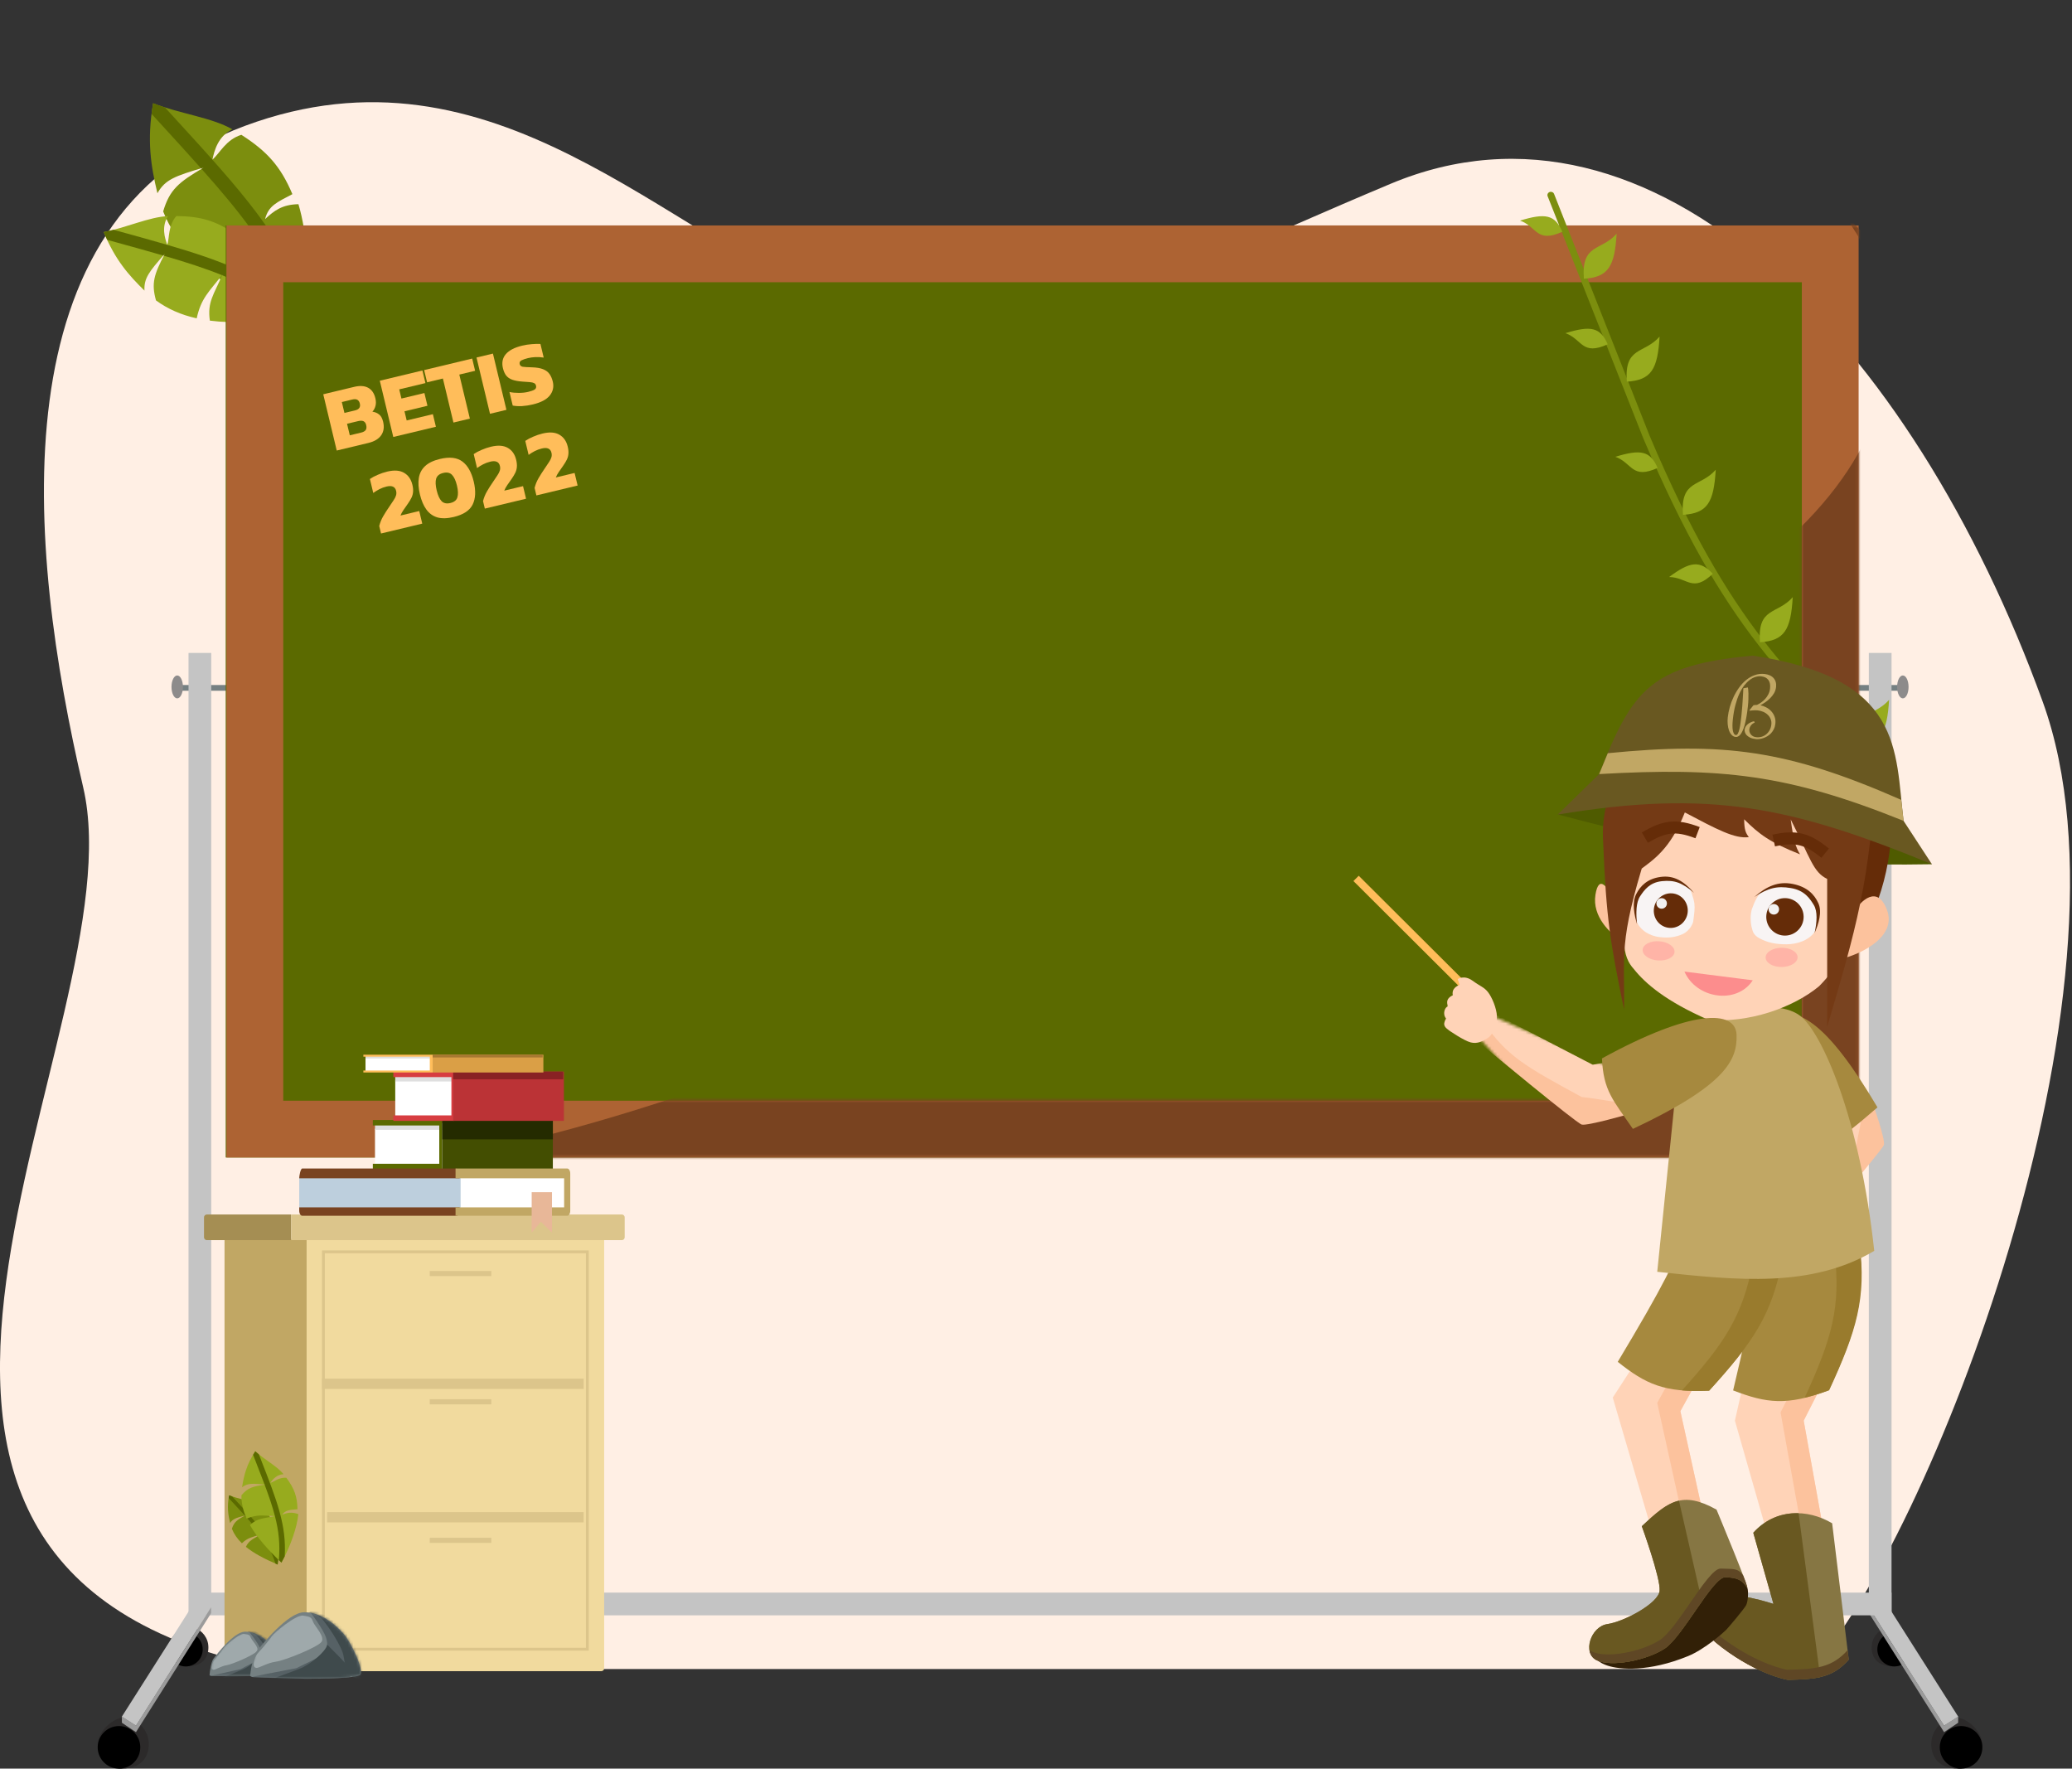 <svg width="730" height="623" viewBox="0 0 730 623" fill="none" xmlns="http://www.w3.org/2000/svg">
<rect x="0" y="0" width="730" height="623" fill="#333333" stroke="none"/>
<path d="M638.056 587.917H96.864C-85.257 552.327 49.097 362.234 29.313 277.357C9.53 192.479 -1.572 76.858 86.355 44.314C174.282 11.771 234.47 83.664 295.579 106.972C356.689 130.281 397.575 103.454 489.898 64.754C582.222 26.053 673.502 120.033 719.664 247.129C756.593 348.806 678.356 545.405 638.056 587.917Z" fill="#FFEFE4"/>
<path d="M71.829 58.996C62.772 64.26 59.738 66.909 57.486 74.481C59.858 80.447 63.483 85.831 68.577 90.862C75.102 84.181 79.491 83.786 88.633 80.419C80.399 86.104 76.379 87.192 72.988 94.832C81.335 101.711 92.744 108.007 107.83 114.371C109.508 97.906 108.144 81.865 105.145 71.928C99.398 72.033 96.593 74.221 93.39 77.173C94.615 72.446 97.442 71.328 103.014 68.386C98.844 58.524 94.048 53.275 85.034 47.487C79.612 49.187 77.519 53.862 74.837 56.25C75.495 53.022 76.868 47.933 81.877 45.56C74.75 41.416 63.399 40.08 53.933 36.376C51.683 49.673 53.172 58.5 55.464 68.068C58.182 63.219 61.668 62.025 71.829 58.996Z" fill="#7C8E0E"/>
<path fill-rule="evenodd" clip-rule="evenodd" d="M70.829 59.296C66.489 54.421 61.693 49.179 56.384 43.376C55.402 42.302 54.402 41.209 53.385 40.096C53.534 38.895 53.716 37.656 53.933 36.377C55.295 36.91 56.696 37.394 58.118 37.844C58.89 38.689 59.653 39.522 60.406 40.344C85.555 67.824 99.863 83.456 108.346 107.781C108.227 109.961 108.056 112.162 107.831 114.371C106.812 113.941 105.809 113.511 104.823 113.082C100.965 100.74 95.75 90.855 88.353 80.613C88.446 80.549 88.54 80.485 88.634 80.42C88.522 80.461 88.412 80.501 88.302 80.541C83.518 73.926 77.824 67.16 70.996 59.484C71.268 59.324 71.546 59.162 71.83 58.997C71.489 59.099 71.155 59.198 70.829 59.296Z" fill="#5B6A00"/>
<path d="M58.083 89.386C54.209 96.733 53.283 99.787 54.954 105.816C59.059 108.82 63.76 110.906 69.301 112.137C70.878 104.906 73.662 102.793 78.392 96.684C75.247 103.966 73.002 106.389 73.936 112.943C82.442 114.044 92.76 113.464 105.579 111.381C99.781 99.627 92.116 89.438 85.92 84.034C82.101 86.524 81.136 89.173 80.224 92.503C79.059 88.815 80.489 86.874 82.998 82.555C76.046 77.693 70.614 76.19 62.12 76.103C59.19 79.527 59.749 83.545 58.95 86.277C58.035 83.834 56.818 79.841 59.187 76.139C52.652 76.36 44.459 80.244 36.537 81.744C40.618 91.614 45.332 96.909 50.897 102.365C50.685 97.966 52.526 95.697 58.083 89.386Z" fill="#97AB1E"/>
<path fill-rule="evenodd" clip-rule="evenodd" d="M57.526 90.017C52.562 88.573 47.137 87.074 41.132 85.414C40.026 85.109 38.901 84.798 37.755 84.481C37.346 83.604 36.944 82.689 36.548 81.73C37.699 81.512 38.856 81.244 40.013 80.944C40.876 81.182 41.728 81.417 42.57 81.65L42.571 81.65C48.53 83.295 53.951 84.792 58.945 86.248C58.948 86.255 58.95 86.262 58.953 86.269C58.955 86.263 58.956 86.257 58.958 86.252C77.785 91.74 90.535 96.644 103.118 106.712C103.963 108.239 104.782 109.802 105.567 111.394C104.693 111.536 103.831 111.671 102.98 111.799C95.202 105.145 87.545 100.708 78.273 96.95C78.312 96.862 78.35 96.774 78.388 96.685C78.327 96.765 78.265 96.844 78.204 96.922C72.209 94.496 65.538 92.352 57.723 90.075C57.841 89.847 57.963 89.615 58.087 89.379C57.896 89.597 57.709 89.809 57.526 90.017Z" fill="#5B6A00"/>
<path d="M669.058 241.293H652.92V243.31H669.058V241.293Z" fill="#758082"/>
<ellipse cx="670.402" cy="241.965" rx="2.017" ry="4.034" fill="#8D8B8B"/>
<rect x="658.42" y="229.999" width="8" height="338" fill="#C4C4C4"/>
<path d="M698.42 614.03C698.42 618.276 694.356 622.999 690.128 622.999C681.198 622.999 679.921 616.593 680.559 612.749C681.197 608.905 684.388 605.701 688.215 605.061C692.041 604.42 697.782 608.904 698.42 614.03Z" fill="#2C2A2A"/>
<circle cx="690.92" cy="615.499" r="7.5" fill="black"/>
<path d="M673.42 580.023C673.42 583.326 670.259 586.999 666.971 586.999C660.025 586.999 659.032 582.016 659.528 579.027C660.024 576.037 662.506 573.545 665.482 573.047C668.458 572.549 672.924 576.037 673.42 580.023Z" fill="#2C2A2A"/>
<circle cx="667.42" cy="580.999" r="6" fill="black"/>
<path d="M658.424 566.183L663.433 563.001L689.933 604.72L684.924 607.902L658.424 566.183Z" fill="#C4C4C4"/>
<path d="M684.511 608.071L684.78 608.494L685.203 608.224L689.396 605.545L689.396 606.57L685.083 609.445L658.963 568.091L658.963 567.886L684.511 608.071Z" stroke="#9B9B9B"/>
<rect x="67.42" y="568.999" width="8" height="599" transform="rotate(-90 67.42 568.999)" fill="#C4C4C4"/>
<path d="M63.782 241.293H79.92V243.31H63.782V241.293Z" fill="#758082"/>
<ellipse rx="2.017" ry="4.034" transform="matrix(-1 0 0 1 62.437 241.965)" fill="#8D8B8B"/>
<rect width="8" height="338" transform="matrix(-1 0 0 1 74.42 229.999)" fill="#C4C4C4"/>
<path d="M34.42 614.03C34.42 618.276 38.484 622.999 42.711 622.999C51.641 622.999 52.918 616.593 52.28 612.749C51.642 608.905 48.451 605.701 44.625 605.061C40.798 604.42 35.058 608.904 34.42 614.03Z" fill="#2C2A2A"/>
<circle r="7.5" transform="matrix(-1 0 0 1 41.92 615.499)" fill="black"/>
<path d="M59.42 580.023C59.42 583.326 62.581 586.999 65.869 586.999C72.814 586.999 73.807 582.016 73.311 579.027C72.815 576.037 70.333 573.545 67.357 573.047C64.381 572.549 59.916 576.037 59.42 580.023Z" fill="#2C2A2A"/>
<circle r="6" transform="matrix(-1 0 0 1 65.42 580.999)" fill="black"/>
<path d="M74.415 566.183L69.407 563.001L42.907 604.72L47.915 607.902L74.415 566.183Z" fill="#C4C4C4"/>
<path d="M48.328 608.071L48.059 608.494L47.637 608.224L43.443 605.545L43.443 606.57L47.757 609.445L73.876 568.091L73.876 567.886L48.328 608.071Z" stroke="#9B9B9B"/>
<rect x="79.529" y="79.417" width="575.032" height="328.305" fill="#5B6A00"/>
<rect x="89.79" y="89.417" width="555.032" height="308.305" stroke="#AD6333" stroke-width="20"/>
<mask id="mask0_12:370" style="mask-type:alpha" maskUnits="userSpaceOnUse" x="79" y="79" width="576" height="329">
<rect x="89.79" y="89.417" width="555.032" height="308.112" stroke="#794320" stroke-width="20"/>
</mask>
<g mask="url(#mask0_12:370)">
<path d="M643.828 69.034C644.049 69.261 644.27 69.49 644.49 69.723L691.259 118.466L734.377 460.83C462.731 450.455 -46.068 427.143 91.911 416.89C264.385 404.075 410.988 307.041 568.371 230.146C693.26 169.128 671.501 98.262 644.49 69.723L643.828 69.034Z" fill="#794320"/>
</g>
<path fill-rule="evenodd" clip-rule="evenodd" d="M545.967 67.639C545.342 67.862 545.025 68.526 545.26 69.121L578.992 154.484L578.997 154.497C593.201 188.011 605.863 209.563 619.397 227.037C631.291 242.394 643.847 254.58 658.624 268.922C660.644 270.884 662.707 272.885 664.815 274.941C665.281 275.396 666.048 275.405 666.526 274.962C667.005 274.518 667.014 273.789 666.548 273.334C664.435 271.274 662.371 269.27 660.351 267.309C645.564 252.956 633.133 240.89 621.346 225.672C607.964 208.395 595.395 187.028 581.248 153.649L547.526 68.311C547.291 67.716 546.593 67.415 545.967 67.639Z" fill="#7C8E0E"/>
<path d="M558.022 98.195C557.086 85.688 564.142 88.532 569.568 82.314C568.889 93.851 566.653 97.649 558.022 98.195Z" fill="#97AB1E"/>
<path d="M573.158 134.443C572.222 121.936 579.278 124.78 584.704 118.561C584.025 130.099 581.789 133.897 573.158 134.443Z" fill="#97AB1E"/>
<path d="M592.934 181.353C591.998 168.847 599.054 171.691 604.48 165.472C603.801 177.01 601.565 180.807 592.934 181.353Z" fill="#97AB1E"/>
<path d="M620.066 226.232C619.131 213.725 626.187 216.569 631.612 210.35C630.933 221.888 628.698 225.686 620.066 226.232Z" fill="#97AB1E"/>
<path d="M654.007 262.401C653.072 249.894 660.128 252.739 665.553 246.52C664.874 258.058 662.639 261.855 654.007 262.401Z" fill="#97AB1E"/>
<path d="M584.01 164.835C574.83 168.971 575.178 163.095 569.117 160.903C577.977 158.199 581.404 158.761 584.01 164.835Z" fill="#97AB1E"/>
<path d="M566.42 121.284C557.241 125.42 557.589 119.544 551.527 117.352C560.387 114.648 563.815 115.209 566.42 121.284Z" fill="#97AB1E"/>
<path d="M550.432 81.636C541.253 85.773 541.601 79.896 535.539 77.704C544.399 75.001 547.827 75.562 550.432 81.636Z" fill="#97AB1E"/>
<path d="M603.447 202.092C596.314 208.97 594.523 203.336 588.039 203.253C595.387 197.824 598.809 197.235 603.447 202.092Z" fill="#97AB1E"/>
<path d="M646.039 256.331C638.427 262.728 637.047 256.991 630.583 256.485C638.306 251.549 641.762 251.183 646.039 256.331Z" fill="#97AB1E"/>
<mask id="mask1_12:370" style="mask-type:alpha" maskUnits="userSpaceOnUse" x="517" y="357" width="66" height="69">
<path d="M575.929 425.9L580.061 396.25L582.009 382.142L523.607 357.021L517.332 361.413L575.929 425.9Z" fill="#C4C4C4"/>
</mask>
<g mask="url(#mask1_12:370)">
<path d="M561.247 375.253L570.549 373.643L577.012 380.355L574.296 392.326C574.296 392.326 559.239 396.676 557.272 396.129C555.304 395.583 522.421 368.301 522.421 368.301C518.8 367.879 515.613 367.601 514.163 366.152L505.957 342.399C506.965 341.037 508.674 340.149 512.064 338.528L519.803 348.414C515.99 341.223 514.009 337.253 518.122 333.197C520.531 338.045 523.019 341.264 528.741 347.57C530.301 352.19 526.991 354.02 525.9 358.529L561.247 375.253Z" fill="#FCC29D"/>
<path d="M570.412 373.449L561.13 375.049L526.737 357.197C527.826 352.714 530.25 352.11 528.693 347.517C522.984 341.245 520.501 338.044 518.097 333.223C514.401 336.854 515.637 340.417 518.698 346.312L522.187 350.675L522.493 359.747C530.845 372.148 537.693 375.77 557.235 386.41C564.372 387.159 569.966 388.732 574.804 388.325L576.861 380.124L570.412 373.449Z" fill="#FFD3B7"/>
<path d="M511.348 358.435L511.538 357.863L514.505 353.58L517.937 346.014L512.052 338.522C509.034 339.992 507.445 340.856 505.583 342.77L511.348 358.435Z" fill="#FFD3B7"/>
</g>
<mask id="mask2_12:370" style="mask-type:alpha" maskUnits="userSpaceOnUse" x="620" y="382" width="65" height="67">
<path d="M684.255 384.393L654.347 383.099L640.118 382.501L620.663 443.026L625.632 448.856L684.255 384.393Z" fill="#C4C4C4"/>
</mask>
<g mask="url(#mask2_12:370)">
<path d="M640.965 404.069L639.35 395.953L646.785 388.688L659.825 388.669C659.825 388.669 664.344 401.444 663.716 403.345C663.089 405.246 632.764 440.785 632.764 440.785C632.247 444.162 631.894 447.115 630.287 448.734L604.202 461.122C602.73 460.489 601.786 459.121 600.067 456.378L610.991 447.294C603.073 452.251 598.704 454.876 594.335 451.981C599.671 448.786 603.227 445.857 610.208 439.349C615.28 436.972 617.229 439.6 622.139 439.654L640.965 404.069Z" fill="#FCC29D"/>
<path d="M639.672 395.546L641.301 403.711L620.983 438.965C616.031 438.91 615.398 436.817 610.283 439.209C603.243 445.757 599.657 448.703 594.276 451.919C598.244 454.541 602.212 452.66 608.794 448.616L613.684 444.504L623.743 442.316C637.618 432.059 641.739 425.026 653.834 404.89C654.774 398.196 656.604 392.741 656.229 388.396L647.17 388.236L639.672 395.546Z" fill="#FFD3B7"/>
<path d="M622.117 452.8L621.486 452.747L616.785 450.929L608.451 449.377L600.057 456.341C601.639 458.797 602.572 460.07 604.664 461.374L622.117 452.8Z" fill="#FFD3B7"/>
</g>
<path d="M661.469 390.071C643.096 359.063 633.892 355.723 625.022 356.863C616.152 358.002 617.476 373.377 637.788 403.284C649.108 401.701 652.112 397.933 661.469 390.071Z" fill="#A6893E"/>
<path d="M635.468 500.427L642.362 486.848L615.205 482.879L611.236 500.427L629.828 565.394H647.167L635.468 500.427Z" fill="#FFD3B7"/>
<path d="M568.203 492.28L576.35 479.746L597.658 486.848L592.017 497.084L603.925 550.98L587.004 556.412L568.203 492.28Z" fill="#FFD3B7"/>
<path fill-rule="evenodd" clip-rule="evenodd" d="M589.413 484.1L597.658 486.848L592.018 497.084L603.925 550.98L587.004 556.412L585.52 551.349L595.777 548.056L583.87 494.16L589.413 484.1ZM633.395 485.538L627.321 497.502L639.02 562.47H628.991L629.828 565.395H647.167L635.469 500.427L642.362 486.848L633.395 485.538Z" fill="#FCC29D"/>
<path d="M644.312 489.77C653.945 468.82 657.4 457.331 654.994 437.966H619.45C619.672 448.275 617.812 459.487 610.61 489.77C622.365 494.297 629.448 495.254 644.312 489.77Z" fill="#A6893E"/>
<path fill-rule="evenodd" clip-rule="evenodd" d="M655.162 438.008C657.572 457.316 654.111 468.772 644.463 489.661C641.265 490.836 638.427 491.714 635.825 492.324C645.307 471.734 648.697 460.306 646.306 441.144H619.559C619.582 440.077 619.58 439.038 619.558 438.008H655.162Z" fill="#997B2D"/>
<path d="M602.157 489.858C617.64 472.836 624.385 462.951 627.892 443.812L593.936 433.107C591.057 442.977 585.919 453.079 569.96 479.708C579.833 487.553 586.312 490.596 602.157 489.858Z" fill="#A6893E"/>
<path fill-rule="evenodd" clip-rule="evenodd" d="M627.893 443.812C624.385 462.951 617.64 472.836 602.158 489.858C598.527 490.027 595.388 489.998 592.587 489.758C607.532 473.245 614.112 463.373 617.562 444.549L592.775 436.735C593.205 435.503 593.587 434.303 593.936 433.107L627.893 443.812Z" fill="#997B2D"/>
<path d="M634.202 357.792C626.54 351.998 605.688 353.285 591.401 374.44L583.871 447.99C612.255 451.033 638.082 453.745 660.328 440.614C655.302 393.875 641.864 363.586 634.202 357.792Z" fill="#C1A764"/>
<path d="M548.861 286.885C600.282 300.616 629.866 305.325 680.677 304.433C654.395 283.882 641.878 279.47 621.499 272.687C597.126 268.063 581.276 270.174 548.861 286.885Z" fill="#4F5B00"/>
<path d="M666.263 293.984C665.769 302.611 664.041 311.25 660.326 320.558L589.509 319.407C584.808 303.448 583.06 294.003 584.151 285.628L585.792 279.361L635.562 261.22L666.263 293.984Z" fill="#652C08"/>
<path d="M562.099 315.191C563.311 307.495 566.762 313.083 568.335 316.84L570.837 330.958C567.419 328.909 560.886 322.888 562.099 315.191Z" fill="#FCC29D"/>
<path d="M640.91 347.385C647.56 340.608 651.047 334.663 651.943 311.293C657.153 281.748 651.198 273.889 631.626 258.792C598.79 254.882 585.357 263.092 574.331 304.765C570.59 330.835 571.58 336.93 575.668 341.391C579.693 346.468 587.004 352.735 601.836 359.21C616.041 360.464 631.727 355.009 640.91 347.385Z" fill="#FFD3B7"/>
<path d="M664.834 320.589C661.456 311.429 655.544 317.319 653.011 321.409L650.081 337.381C656.406 335.6 668.212 329.749 664.834 320.589Z" fill="#FCC29D"/>
<path d="M630.892 288.646C637.892 302.421 638.758 307.165 643.743 309.601C643.743 332.405 643.743 344.791 643.743 361.656C653.525 328.725 659.518 308.254 660.538 271.264L577.187 260.192C572.257 268.827 563.712 280.065 564.813 296.543C565.908 323.67 567.312 332.027 572.184 355.595C572.482 336.246 570.09 332.248 580.007 300.771L577.191 306.843C582.606 302.795 588.408 299.235 593.595 286.179C604.757 292.064 611.197 295.556 616.142 294.873C615.077 293.416 614.535 292.468 614.497 288.596C619.806 293.854 623.462 296.677 634.181 300.939C632.594 298.324 631.852 295.787 630.892 288.646Z" fill="#743A15"/>
<path d="M548.796 286.931C602.588 278.039 631.121 284.126 680.63 304.402L670.663 289.153C667.63 264.255 670.663 238.884 617.504 230.946C581.573 234.289 575.103 242.916 563.402 272.668L548.796 286.931Z" fill="#695821"/>
<path d="M563.402 272.667C606.4 270.239 629.813 272.689 670.665 289.154L669.814 281.739C629.597 264.077 607.351 261.299 566.451 265.313L563.402 272.667Z" fill="#C1A764"/>
<path d="M629.425 332.625C633.257 332.609 637.547 331.217 639.617 327.837L640.655 323.088L640.642 320.819L639.56 317.729L637.201 314.645L632.289 311.778L625.267 312.427L620.409 314.222C620.409 314.222 618.564 316.33 617.51 319.493C616.248 322.18 616.976 326.344 617.22 326.871C617.464 327.398 617.272 329.17 620.047 330.602C622.823 332.035 625.594 332.641 629.425 332.625Z" fill="#F8F4F4"/>
<path d="M622.286 322.994C622.304 326.64 625.266 329.581 628.9 329.563C632.535 329.546 635.467 326.577 635.448 322.931C635.43 319.286 632.469 316.344 628.834 316.362C625.199 316.379 622.268 319.349 622.286 322.994Z" fill="#652C08"/>
<path d="M623.095 320.309C623.1 321.335 623.933 322.162 624.955 322.157C625.978 322.152 626.802 321.317 626.797 320.291C626.792 319.266 625.959 318.438 624.937 318.443C623.914 318.448 623.089 319.284 623.095 320.309Z" fill="#F2F1F1"/>
<path d="M640.627 318.138C642.025 321.226 640.738 325.41 639.305 328.664C640.151 324.791 640.413 321.026 639.02 318.763C637.626 316.5 635.769 313.62 630.933 312.816C626.097 312.011 622.987 312.753 618.066 315.965C622.493 312.119 626.547 310.359 631.615 311.369C636.683 312.379 639.229 315.049 640.627 318.138Z" fill="#652C08"/>
<path fill-rule="evenodd" clip-rule="evenodd" d="M634.176 297.808C636.492 298.41 638.719 299.746 641.712 302.168L644.353 298.884C641.202 296.335 638.415 294.551 635.231 293.724C632.029 292.892 628.665 293.087 624.459 294.017L625.365 298.137C629.252 297.277 631.877 297.211 634.176 297.808Z" fill="#652C08"/>
<path d="M617.53 345.304C611.868 353.966 597.63 351.804 593.457 342.237L617.53 345.304Z" fill="#FC8D8D"/>
<path d="M584.624 330.082C581.358 329.68 577.863 327.867 576.496 324.303L576.171 319.483L576.45 317.231L577.738 314.272L580.115 311.446L584.644 309.093L590.557 310.443L595.487 313.186C595.487 313.186 596.731 316.484 596.949 318.199C597.168 319.914 596.949 321.542 596.582 324.277C596.582 325.093 595.4 327.873 592.863 329.016C590.327 330.159 587.891 330.483 584.624 330.082Z" fill="#F8F4F4"/>
<path d="M576.452 314.956C574.943 317.928 575.746 322.194 576.757 325.545C576.323 321.622 576.402 317.851 577.838 315.7C579.273 313.55 581.175 310.82 585.57 310.383C589.966 309.945 592.687 310.919 596.823 314.49C593.182 310.324 589.7 308.265 585.081 308.89C580.461 309.514 577.96 311.984 576.452 314.956Z" fill="#652C08"/>
<path d="M582.758 319.699C582.158 323.015 584.307 326.18 587.559 326.769C590.81 327.358 593.932 325.147 594.532 321.832C595.131 318.516 592.982 315.35 589.731 314.761C586.48 314.172 583.358 316.383 582.758 319.699Z" fill="#652C08"/>
<path d="M583.613 317.903C583.43 318.912 584.098 319.878 585.104 320.06C586.11 320.242 587.073 319.572 587.256 318.563C587.438 317.554 586.771 316.588 585.765 316.405C584.759 316.223 583.795 316.894 583.613 317.903Z" fill="#F2F1F1"/>
<path fill-rule="evenodd" clip-rule="evenodd" d="M588.671 293.662C586.292 293.919 583.894 294.915 580.579 296.873L578.446 293.239C581.935 291.177 584.952 289.821 588.224 289.468C591.513 289.113 594.812 289.797 598.837 291.332L597.339 295.276C593.619 293.857 591.032 293.408 588.671 293.662Z" fill="#652C08"/>
<path d="M622.059 337.29C622.078 339.161 624.614 340.653 627.724 340.622C630.835 340.59 633.341 339.047 633.322 337.175C633.303 335.304 630.767 333.812 627.657 333.844C624.547 333.875 622.041 335.418 622.059 337.29Z" fill="#FF9798" fill-opacity="0.5"/>
<path d="M578.729 334.537C578.597 336.404 581.004 338.097 584.106 338.319C587.209 338.54 589.831 337.206 589.964 335.339C590.097 333.472 587.689 331.779 584.587 331.558C581.485 331.336 578.862 332.67 578.729 334.537Z" fill="#FF9798" fill-opacity="0.5"/>
<path d="M625.741 241.967C625.657 242.756 625.423 243.484 625.039 244.152C624.656 244.811 624.194 245.407 623.655 245.942C623.124 246.477 622.55 246.954 621.933 247.373C621.326 247.784 620.752 248.136 620.211 248.428C620.912 248.565 621.596 248.813 622.265 249.17C622.942 249.52 623.534 249.973 624.038 250.528C624.551 251.076 624.943 251.718 625.214 252.455C625.493 253.185 625.586 253.992 625.492 254.879C625.414 255.606 625.238 256.251 624.964 256.814C624.699 257.368 624.37 257.858 623.976 258.283C623.583 258.698 623.148 259.047 622.671 259.328C622.203 259.61 621.732 259.833 621.258 259.998C620.785 260.163 620.322 260.271 619.869 260.322C619.425 260.382 619.034 260.395 618.699 260.359C617.85 260.269 617.153 260.092 616.609 259.828C616.074 259.565 615.654 259.27 615.349 258.941C615.054 258.605 614.858 258.266 614.76 257.924C614.663 257.582 614.627 257.287 614.654 257.038C614.694 256.657 614.813 256.302 615.008 255.973C615.214 255.636 615.469 255.341 615.774 255.086C616.078 254.831 616.423 254.617 616.808 254.442C617.194 254.259 617.588 254.131 617.989 254.057L618.221 254.525C617.631 254.767 617.179 255.114 616.863 255.565C616.547 256.006 616.364 256.467 616.313 256.945C616.285 257.211 616.308 257.496 616.383 257.8C616.468 258.096 616.608 258.375 616.803 258.638C617.008 258.902 617.269 259.132 617.588 259.327C617.917 259.514 618.311 259.632 618.771 259.681C619.443 259.752 620.084 259.695 620.694 259.508C621.304 259.313 621.846 259.016 622.317 258.618C622.799 258.212 623.191 257.72 623.494 257.142C623.806 256.565 623.999 255.927 624.073 255.226C624.15 254.508 624.067 253.858 623.825 253.277C623.592 252.696 623.248 252.193 622.792 251.768C622.347 251.336 621.812 250.987 621.187 250.724C620.571 250.461 619.919 250.293 619.229 250.22C618.946 250.19 618.666 250.179 618.388 250.185C618.111 250.182 617.846 250.195 617.593 250.222C617.349 250.241 617.128 250.262 616.929 250.286C616.73 250.309 616.576 250.329 616.467 250.344L616.348 250.197L617.771 248.425C617.871 248.408 617.985 248.389 618.112 248.367C618.221 248.351 618.352 248.338 618.505 248.328C618.659 248.308 618.83 248.3 619.018 248.301C619.47 248.089 619.946 247.813 620.447 247.471C620.958 247.122 621.431 246.71 621.866 246.236C622.311 245.754 622.692 245.203 623.008 244.582C623.334 243.962 623.537 243.271 623.618 242.508C623.755 241.223 623.554 240.219 623.014 239.499C622.473 238.778 621.638 238.357 620.506 238.237C619.852 238.168 619.178 238.24 618.485 238.453C617.792 238.658 617.106 239.016 616.426 239.526C615.754 240.038 615.102 240.704 614.469 241.525C613.845 242.346 613.271 243.33 612.747 244.476C612.231 245.623 611.778 246.942 611.386 248.434C610.995 249.925 610.701 251.593 610.504 253.438C610.423 254.2 610.379 254.908 610.372 255.562C610.374 256.217 610.415 256.791 610.497 257.284C610.588 257.769 610.721 258.155 610.896 258.442C611.071 258.73 611.296 258.888 611.57 258.917C611.844 258.946 612.082 258.77 612.284 258.388C612.495 257.998 612.675 257.483 612.824 256.844C612.982 256.198 613.113 255.472 613.217 254.667C613.329 253.863 613.429 253.053 613.516 252.237C613.648 250.996 613.754 249.828 613.835 248.734C613.917 247.631 613.982 246.647 614.029 245.782C614.085 244.918 614.127 244.196 614.153 243.616C614.179 243.036 614.198 242.648 614.21 242.452L615.798 242.15C615.834 242.225 615.873 242.445 615.915 242.808C615.957 243.171 615.986 243.649 616.004 244.243C616.022 244.827 616.016 245.508 615.987 246.285C615.968 247.054 615.911 247.882 615.816 248.769C615.657 250.267 615.472 251.579 615.263 252.705C615.063 253.823 614.844 254.79 614.605 255.608C614.367 256.416 614.117 257.085 613.855 257.613C613.602 258.142 613.338 258.558 613.065 258.861C612.801 259.155 612.534 259.356 612.263 259.461C612 259.577 611.745 259.622 611.498 259.596C610.958 259.538 610.492 259.301 610.099 258.882C609.713 258.474 609.402 257.952 609.166 257.317C608.93 256.674 608.775 255.953 608.699 255.156C608.623 254.35 608.63 253.53 608.719 252.697C608.847 251.5 609.089 250.275 609.446 249.021C609.803 247.768 610.263 246.557 610.826 245.388C611.389 244.211 612.047 243.11 612.8 242.087C613.554 241.055 614.39 240.176 615.308 239.448C616.227 238.712 617.22 238.158 618.288 237.787C619.365 237.408 620.5 237.282 621.694 237.408C622.375 237.481 622.979 237.639 623.508 237.883C624.046 238.119 624.49 238.436 624.841 238.832C625.194 239.219 625.449 239.676 625.607 240.204C625.765 240.732 625.81 241.319 625.741 241.967Z" fill="#C1A764"/>
<path d="M617.712 539.908C625.441 531.344 636.726 531.395 645.496 536.566L651.345 584.611C645.751 590.927 640.288 591.535 629.828 591.714C629.828 591.714 619.592 590.045 606.849 580.435C594.106 570.826 595.987 564.351 603.298 562.261C610.61 560.172 624.815 564.974 624.815 564.974L617.712 539.908Z" fill="#867643"/>
<path d="M575.298 397.652C607.912 382.311 612.112 373.465 611.821 364.527C611.53 355.589 596.1 355.446 564.396 372.823C564.896 384.242 568.361 387.59 575.298 397.652Z" fill="#A6893E"/>
<path fill-rule="evenodd" clip-rule="evenodd" d="M641.283 590.754L633.672 533.022C627.946 532.846 622.224 534.91 617.712 539.908L624.815 564.974C624.815 564.974 610.61 560.172 603.298 562.261C595.987 564.351 594.107 570.826 606.85 580.435C619.593 590.045 629.829 591.714 629.829 591.714C634.487 591.634 638.154 591.47 641.283 590.754Z" fill="#695821"/>
<path d="M650.94 581.282L651.345 584.611C645.751 590.927 640.288 591.535 629.828 591.714C629.828 591.714 619.592 590.045 606.849 580.435C599.193 574.662 596.816 570.02 597.723 566.781C598.68 569.572 601.445 572.969 606.64 576.887C619.383 586.497 629.619 588.165 629.619 588.165C639.956 587.989 645.413 587.393 650.94 581.282Z" fill="#5F4725"/>
<path d="M566.322 586.702C570.709 588.164 580.945 589 594.732 583.36C600.665 580.933 607.267 575.004 608.102 574.168C608.938 573.333 614.578 566.648 615.205 565.394C615.832 564.141 616.093 560.726 615.622 559.298C615.084 557.663 614.369 556.83 614.369 556.83L602.879 550.145L560.891 582.524C560.891 582.524 561.935 585.24 566.322 586.702Z" fill="#322007"/>
<path d="M578.439 537.611C587.724 528.898 592.616 524.998 604.76 531.762C604.76 531.762 617.294 561.841 615.414 559.126C613.534 556.412 612.281 555.782 607.894 555.575C603.507 555.367 592.853 576.465 586.586 580.643C580.319 584.821 567.785 587.328 562.562 584.821C557.34 582.314 560.473 572.914 566.323 572.078C572.172 571.242 584.288 564.766 584.706 560.38C585.124 555.993 578.439 537.611 578.439 537.611Z" fill="#867643"/>
<path fill-rule="evenodd" clip-rule="evenodd" d="M599.621 564.062L591.53 528.614C587.219 529.574 583.475 532.884 578.438 537.61C578.438 537.61 585.123 555.993 584.705 560.379C584.287 564.766 572.171 571.242 566.322 572.078C560.473 572.913 557.339 582.314 562.562 584.821C567.784 587.327 580.318 584.821 586.585 580.643C589.49 578.706 593.338 573.134 597.067 567.734C597.929 566.485 598.785 565.246 599.621 564.062Z" fill="#695821"/>
<path d="M606.238 552.533C610.625 552.741 612.266 552.235 614.147 554.95C614.88 556.732 615.25 557.713 615.622 559.336C613.742 556.622 612.28 555.783 607.893 555.575C605.539 555.464 601.382 561.484 597.066 567.734L597.066 567.734C593.337 573.135 589.49 578.706 586.585 580.643C580.318 584.821 567.784 587.328 562.562 584.821C561.019 584.08 560.205 582.738 559.975 581.193C560.25 581.416 560.56 581.613 560.907 581.779C566.13 584.286 578.664 581.779 584.931 577.601C587.835 575.665 591.683 570.093 595.412 564.692L595.412 564.692C599.728 558.442 603.885 552.422 606.238 552.533Z" fill="#5F4725"/>
<rect x="476.841" y="310.347" width="2.635" height="63.08" transform="rotate(-45.099 476.841 310.347)" fill="#FFBD5A"/>
<path d="M511.838 350.589C511.561 348.942 512.16 347.809 514.23 346.885L513.574 344.881C513.574 344.881 515.833 343.31 518.738 345.41C521.643 347.509 522.809 347.682 524.216 349.44C525.623 351.197 527.317 355.217 527.386 357.967C527.454 360.718 526.056 364.453 524.216 365.61C522.376 366.766 520.576 367.787 518.162 367.191C515.749 366.594 510.536 362.972 510.536 362.972C509.331 361.972 507.985 361.346 509.466 358.758C508.148 357.177 509.041 354.882 509.993 354.542C510.257 354.015 508.775 352.041 511.838 350.589Z" fill="#FFD3B7"/>
<path d="M524.486 353.751C524.75 352.17 516.317 349.798 516.317 349.798L522.642 361.393C522.642 361.393 524.223 355.332 524.486 353.751Z" fill="#FFD3B7"/>
<path d="M79.106 435.034L108.928 436.841V588.667L80.045 586.916C79.517 586.884 79.106 586.447 79.106 585.918V435.034Z" fill="#C1A764"/>
<path d="M71.876 428.804C71.876 428.251 72.323 427.804 72.876 427.804H102.602V436.841H72.876C72.323 436.841 71.876 436.393 71.876 435.841V428.804Z" fill="#A58E53"/>
<path d="M102.602 427.804H219.087C219.639 427.804 220.087 428.251 220.087 428.804V435.841C220.087 436.393 219.639 436.841 219.087 436.841H102.602V427.804Z" fill="#DCC58B"/>
<path d="M108.024 436.841H212.856V587.667C212.856 588.219 212.409 588.667 211.856 588.667H108.024V436.841Z" fill="#F1DA9E"/>
<rect x="113.947" y="440.956" width="92.987" height="139.981" stroke="#DCC58B"/>
<rect x="151.404" y="447.686" width="21.689" height="1.807" fill="#DCC58B"/>
<rect x="151.404" y="492.872" width="21.689" height="1.807" fill="#DCC58B"/>
<rect x="151.404" y="541.673" width="21.689" height="1.807" fill="#DCC58B"/>
<rect x="115.254" y="532.636" width="90.373" height="3.615" fill="#DCC58B"/>
<rect x="113.447" y="485.642" width="92.18" height="3.615" fill="#DCC58B"/>
<rect x="132.112" y="397.603" width="24.664" height="13.491" fill="white"/>
<rect x="132.112" y="395.676" width="25.671" height="2.313" fill="#DFDFDF"/>
<path fill-rule="evenodd" clip-rule="evenodd" d="M155.77 394.519H131.358V396.447H154.763V409.937H131.358V411.864H155.77V394.519Z" fill="#5B6A00"/>
<rect x="155.77" y="394.519" width="39.009" height="17.345" fill="#434E01"/>
<rect x="155.837" y="394.519" width="38.943" height="6.816" fill="#242B00"/>
<rect x="139.25" y="380.562" width="21.549" height="13.491" fill="white"/>
<rect x="139.25" y="378.635" width="22.428" height="2.313" fill="#DFDFDF"/>
<path fill-rule="evenodd" clip-rule="evenodd" d="M159.919 377.479H138.59V379.406H159.039V392.896H138.59V394.824H159.919V377.479Z" fill="#D73D41"/>
<rect x="159.665" y="377.479" width="39.009" height="17.345" fill="#BB3336"/>
<rect x="159.665" y="377.479" width="38.758" height="2.698" fill="#892224"/>
<rect x="128.776" y="372.629" width="24.664" height="4.875" fill="white"/>
<rect x="128.777" y="371.932" width="25.671" height="0.836" fill="#DFDFDF"/>
<path fill-rule="evenodd" clip-rule="evenodd" d="M152.433 371.515H128.021V372.211H151.426V377.087H128.021V377.783H152.433V371.515Z" fill="#FFBD5A"/>
<rect x="152.432" y="371.515" width="39.009" height="6.269" fill="#DA9F46"/>
<rect x="152.432" y="371.515" width="38.758" height="0.975" fill="#A77831"/>
<path d="M105.425 414.551H161.928C162.525 414.551 163.008 415.305 163.008 416.235V424.656C163.008 425.586 162.525 426.34 161.928 426.34H105.425V414.551Z" fill="#BDCFDD"/>
<path d="M162.28 414.551H198.725V426.34H162.28V414.551Z" fill="white"/>
<path fill-rule="evenodd" clip-rule="evenodd" d="M106.498 411.604C105.906 411.604 105.425 414.057 105.425 415.042L161.93 415.042C161.93 414.057 161.449 411.604 160.857 411.604H106.498ZM161.93 425.28H105.425V426.47C105.425 427.455 105.906 428.254 106.498 428.254H160.857C161.45 428.254 161.93 427.455 161.93 426.47V425.28Z" fill="#794320"/>
<path fill-rule="evenodd" clip-rule="evenodd" d="M199.838 411.604H160.499V415.042H198.765V425.28H160.499V428.254H199.838C200.43 428.254 200.911 427.455 200.911 426.47V413.388C200.911 412.403 200.43 411.604 199.838 411.604Z" fill="#C1A764"/>
<path d="M187.321 434.2V419.929H194.474V434.2L190.54 430.335L187.321 434.2Z" fill="#E8B798"/>
<path d="M75.246 584.218C74.393 585.319 73.944 588.577 73.825 590.068C73.904 590.164 74.157 590.355 74.535 590.355H86.965C90.989 590.259 99.228 589.862 99.986 589.036C100.933 588.003 97.618 581.465 95.606 579.4C93.594 577.336 90.279 574.697 86.314 574.755C82.348 574.812 76.311 582.841 75.246 584.218Z" fill="#758082"/>
<mask id="mask3_12:370" style="mask-type:alpha" maskUnits="userSpaceOnUse" x="73" y="574" width="28" height="17">
<path d="M75.246 584.218C74.393 585.319 73.944 588.577 73.825 590.068C73.904 590.164 74.157 590.355 74.535 590.355H86.965C90.989 590.259 99.228 589.862 99.986 589.036C100.933 588.003 97.618 581.465 95.606 579.4C93.594 577.336 90.279 574.697 86.314 574.755C82.348 574.812 76.311 582.841 75.246 584.218Z" fill="#758082"/>
</mask>
<g mask="url(#mask3_12:370)">
<path d="M75.66 584.505C74.808 585.422 74.595 586.837 74.595 587.43C74.595 587.659 74.725 588.129 75.246 588.175C75.897 588.233 77.732 586.914 79.862 586.569C81.993 586.225 89.569 582.899 90.516 581.637C91.463 580.375 88.799 577.966 88.385 576.934C87.971 575.902 87.793 575.787 86.018 575.558C84.242 575.328 79.152 579.916 78.797 580.49C78.442 581.063 76.725 583.358 75.66 584.505Z" fill="#9FA9AB"/>
<path d="M90.693 578.827C90.144 577.969 88.878 576.035 87.379 574.41C88.365 574.41 91.001 575.902 93.653 579.572C96.304 583.243 96.928 587.143 96.908 588.634L83.177 590.527L74.417 590.355C73.648 590.355 78.975 589.265 84.775 587.946C89.51 585.308 94.185 584.275 90.693 578.827Z" fill="#566165"/>
<path d="M90.575 576.303C89.439 575.156 87.892 574.831 87.26 574.812L88.918 574.009L94.836 577.335L100.992 583.3L100.4 590.412L97.204 589.208C96.888 588.443 96.186 586.489 95.902 584.791C95.547 582.669 91.995 577.737 90.575 576.303Z" fill="#3F4A4C"/>
<path d="M85.544 588.061C88.094 587.001 91.7 583.759 91.936 582.211C99.453 589.093 98.98 589.322 96.849 589.781C95.144 590.148 83.473 590.565 78.383 590.928C79.487 590.508 83.058 589.093 85.544 588.061Z" fill="#3F4A4C"/>
</g>
<path d="M86.419 533.811C83.459 535.381 82.463 536.18 81.698 538.501C82.439 540.355 83.589 542.037 85.217 543.619C87.363 541.597 88.787 541.502 91.766 540.518C89.071 542.222 87.763 542.533 86.628 544.869C89.301 547.041 92.97 549.05 97.83 551.102C98.451 546.035 98.083 541.079 97.157 537.997C95.294 537.995 94.375 538.653 93.323 539.545C93.742 538.094 94.663 537.766 96.483 536.892C95.177 533.826 93.647 532.179 90.753 530.34C88.987 530.832 88.287 532.261 87.407 532.982C87.635 531.99 88.104 530.429 89.739 529.727C87.448 528.407 83.775 527.928 80.724 526.729C79.933 530.816 80.374 533.547 81.072 536.512C81.976 535.032 83.112 534.685 86.419 533.811Z" fill="#7C8E0E"/>
<path fill-rule="evenodd" clip-rule="evenodd" d="M81.612 528.816L81.612 528.816L81.609 528.813C81.265 528.443 80.915 528.066 80.557 527.682C80.605 527.372 80.66 527.055 80.723 526.729C81.067 526.864 81.419 526.99 81.776 527.109C82.082 527.438 82.382 527.761 82.678 528.078C90.831 536.842 95.39 541.743 97.997 549.46C97.953 550.005 97.897 550.553 97.83 551.102C97.565 550.991 97.304 550.879 97.047 550.768C95.077 544.369 91.868 540.06 86.284 533.883C86.328 533.859 86.373 533.835 86.419 533.811C86.365 533.825 86.311 533.84 86.258 533.854C84.863 532.311 83.32 530.653 81.612 528.816Z" fill="#5B6A00"/>
<path d="M93.533 522.947C88.929 523.565 87.24 524.119 85.054 526.73C85.039 529.451 85.636 532.144 86.897 534.933C90.694 533.355 92.567 533.901 96.89 534.042C92.555 534.956 90.719 534.74 88.053 537.196C90.346 541.231 93.996 545.527 99.149 550.437C102.577 544.243 104.682 537.73 105.099 533.35C102.716 532.472 101.197 532.883 99.388 533.529C100.678 531.87 102.028 531.883 104.81 531.62C104.733 527.082 103.631 524.255 100.882 520.542C98.368 520.342 96.729 521.842 95.228 522.35C96.035 521.189 97.446 519.411 99.903 519.281C97.658 516.515 93.207 514.175 89.925 511.208C86.789 516.066 85.935 519.769 85.288 523.89C87.213 522.422 88.846 522.511 93.533 522.947Z" fill="#97AB1E"/>
<path fill-rule="evenodd" clip-rule="evenodd" d="M93.213 522.917C92.232 520.296 91.123 517.458 89.896 514.315C89.656 513.701 89.412 513.076 89.164 512.439C89.402 512.036 89.655 511.626 89.926 511.207C90.337 511.579 90.766 511.94 91.207 512.294C91.409 512.814 91.61 513.326 91.807 513.831C97.649 528.782 100.938 537.201 100.313 548.223C99.944 548.962 99.556 549.701 99.15 550.436C98.843 550.144 98.541 549.853 98.244 549.565C98.724 544.045 98.221 539.291 96.868 534.046C96.875 534.045 96.883 534.043 96.89 534.042C96.882 534.041 96.874 534.041 96.866 534.041C95.996 530.67 94.775 527.097 93.239 522.987C93.336 522.973 93.434 522.96 93.534 522.947C93.425 522.936 93.318 522.927 93.213 522.917Z" fill="#5B6A00"/>
<path d="M90.487 581.585C89.174 583.197 88.357 588.061 88.112 590.291C88.225 590.438 88.59 590.736 89.151 590.753L107.556 591.323C113.52 591.364 125.738 591.146 126.898 589.942C128.348 588.438 123.744 578.483 120.86 575.295C117.976 572.107 113.19 568 107.316 567.904C101.441 567.808 92.129 579.57 90.487 581.585Z" fill="#758082"/>
<mask id="mask4_12:370" style="mask-type:alpha" maskUnits="userSpaceOnUse" x="88" y="567" width="40" height="25">
<path d="M90.487 581.585C89.174 583.197 88.357 588.061 88.112 590.291C88.225 590.438 88.59 590.736 89.151 590.753L107.556 591.323C113.52 591.364 125.738 591.146 126.898 589.942C128.348 588.438 123.744 578.483 120.86 575.295C117.976 572.107 113.19 568 107.316 567.904C101.441 567.808 92.129 579.57 90.487 581.585Z" fill="#758082"/>
</mask>
<g mask="url(#mask4_12:370)">
<path d="M91.088 582.034C89.783 583.371 89.402 585.482 89.374 586.371C89.364 586.715 89.535 587.426 90.304 587.518C91.265 587.634 94.043 585.741 97.214 585.322C100.386 584.904 111.758 580.264 113.219 578.416C114.68 576.567 110.848 572.834 110.282 571.267C109.717 569.7 109.459 569.52 106.84 569.094C104.222 568.669 96.472 575.315 95.919 576.159C95.367 577.002 92.719 580.363 91.088 582.034Z" fill="#9FA9AB"/>
<path d="M113.612 574.21C112.838 572.899 111.054 569.942 108.909 567.437C110.37 567.482 114.204 569.839 117.96 575.464C121.716 581.089 122.458 586.964 122.36 589.199L101.939 591.407L88.976 590.748C87.836 590.713 95.775 589.323 104.425 587.611C111.559 583.873 118.53 582.539 113.612 574.21Z" fill="#566165"/>
<path d="M113.554 570.421C111.924 568.649 109.649 568.091 108.715 568.034L111.206 566.906L119.816 572.164L128.654 581.389L127.448 592.025L122.771 590.073C122.339 588.912 121.39 585.95 121.048 583.392C120.62 580.194 115.591 572.636 113.554 570.421Z" fill="#3F4A4C"/>
<path d="M105.559 587.818C109.384 586.347 114.873 581.651 115.296 579.341C126.107 590.004 125.395 590.326 122.218 590.916C119.677 591.389 102.375 591.478 94.821 591.79C96.477 591.21 101.83 589.252 105.559 587.818Z" fill="#3F4A4C"/>
</g>
<path d="M118.638 158.701L113.887 138.885L124.779 136.273C126.79 135.791 128.431 135.897 129.703 136.589C130.976 137.282 131.824 138.511 132.247 140.275C132.493 141.3 132.504 142.209 132.282 143C132.08 143.786 131.72 144.457 131.203 145.015C132.123 145.142 132.905 145.464 133.55 145.982C134.211 146.474 134.688 147.336 134.983 148.567C135.431 150.433 135.203 152.017 134.301 153.318C133.398 154.62 131.89 155.523 129.777 156.03L118.638 158.701ZM121.352 145.458L125.106 144.558C126.522 144.218 127.077 143.413 126.772 142.141C126.619 141.505 126.33 141.065 125.902 140.82C125.495 140.57 124.871 140.547 124.03 140.748L120.43 141.611L121.352 145.458ZM123.241 153.335L127.241 152.376C128.021 152.189 128.556 151.887 128.846 151.47C129.137 151.053 129.191 150.465 129.009 149.706C128.857 149.071 128.556 148.633 128.109 148.393C127.661 148.153 127.006 148.137 126.144 148.343L122.267 149.273L123.241 153.335Z" fill="#FFBD5A"/>
<path d="M138.561 153.924L133.809 134.108L148.825 130.507L149.887 134.938L140.656 137.152L141.431 140.383L149.523 138.442L150.601 142.935L142.508 144.875L143.283 148.106L152.514 145.892L153.576 150.323L138.561 153.924Z" fill="#FFBD5A"/>
<path d="M159.757 148.841L156.038 133.333L150.469 134.669L149.436 130.361L166.359 126.303L167.392 130.611L161.823 131.946L165.541 147.454L159.757 148.841Z" fill="#FFBD5A"/>
<path d="M172.636 145.753L167.884 125.937L173.669 124.55L178.421 144.366L172.636 145.753Z" fill="#FFBD5A"/>
<path d="M187.766 142.45C186.433 142.77 185.147 142.97 183.908 143.05C182.664 143.11 181.575 143.045 180.64 142.857L179.496 138.088C180.523 138.297 181.632 138.4 182.824 138.396C184.016 138.392 185.105 138.273 186.089 138.036C187.115 137.79 187.865 137.524 188.338 137.237C188.827 136.924 188.998 136.46 188.85 135.845C188.747 135.414 188.512 135.113 188.145 134.94C187.799 134.763 187.284 134.648 186.598 134.595C185.934 134.538 185.062 134.476 183.983 134.409C182.546 134.298 181.377 134.079 180.474 133.754C179.572 133.428 178.858 132.937 178.332 132.282C177.827 131.623 177.446 130.759 177.19 129.693C176.723 127.744 177.056 126.102 178.189 124.768C179.338 123.407 181.277 122.4 184.005 121.746C185.092 121.485 186.233 121.309 187.426 121.219C188.639 121.123 189.632 121.102 190.404 121.155L191.555 125.955C190.497 125.797 189.508 125.741 188.587 125.789C187.665 125.836 186.815 125.953 186.035 126.14C185.133 126.357 184.381 126.613 183.779 126.909C183.178 127.205 182.948 127.65 183.091 128.245C183.214 128.758 183.571 129.074 184.164 129.192C184.772 129.285 185.817 129.349 187.301 129.383C189.025 129.426 190.381 129.653 191.37 130.067C192.379 130.476 193.136 131.054 193.64 131.8C194.14 132.527 194.512 133.403 194.758 134.428C195.191 136.234 194.843 137.857 193.714 139.299C192.579 140.721 190.597 141.771 187.766 142.45Z" fill="#FFBD5A"/>
<path d="M134.245 187.924L133.611 185.278C133.924 184.053 134.388 182.911 135.002 181.853C135.616 180.795 136.317 179.694 137.106 178.55C137.765 177.589 138.292 176.801 138.687 176.186C139.102 175.566 139.381 175.011 139.524 174.521C139.682 174.006 139.693 173.461 139.555 172.887C139.206 171.43 138.077 170.931 136.169 171.388C135.287 171.6 134.45 171.909 133.658 172.316C132.887 172.718 132.169 173.161 131.504 173.646L130.324 168.723C131.086 168.193 132.009 167.7 133.093 167.245C134.172 166.769 135.286 166.394 136.435 166.118C138.896 165.528 140.873 165.672 142.363 166.551C143.849 167.41 144.826 168.814 145.293 170.762C145.514 171.685 145.593 172.512 145.53 173.244C145.482 173.949 145.299 174.633 144.981 175.295C144.662 175.957 144.22 176.692 143.655 177.5C143.152 178.207 142.659 178.911 142.176 179.612C141.694 180.313 141.332 180.975 141.09 181.597L147.706 180.011L148.768 184.441L134.245 187.924Z" fill="#FFBD5A"/>
<path d="M159.872 182.104C157.595 182.65 155.666 182.701 154.084 182.256C152.518 181.785 151.234 180.867 150.235 179.502C149.235 178.136 148.471 176.356 147.945 174.161C147.419 171.966 147.292 170.034 147.563 168.363C147.835 166.693 148.565 165.303 149.752 164.194C150.956 163.059 152.696 162.219 154.972 161.673C158.378 160.856 161.02 161.155 162.899 162.57C164.774 163.965 166.107 166.313 166.899 169.616C167.686 172.898 167.563 175.596 166.53 177.709C165.496 179.822 163.277 181.287 159.872 182.104ZM158.691 177.181C160.025 176.861 160.842 176.199 161.143 175.194C161.46 174.163 161.41 172.776 160.992 171.033C160.568 169.268 159.985 168.009 159.24 167.255C158.515 166.496 157.486 166.276 156.153 166.596C154.82 166.916 153.992 167.581 153.67 168.591C153.369 169.596 153.43 170.98 153.853 172.744C154.271 174.488 154.845 175.75 155.574 176.529C156.319 177.283 157.358 177.501 158.691 177.181Z" fill="#FFBD5A"/>
<path d="M170.814 179.155L170.18 176.508C170.493 175.284 170.957 174.142 171.571 173.084C172.185 172.025 172.886 170.924 173.675 169.781C174.334 168.82 174.861 168.032 175.256 167.417C175.671 166.796 175.95 166.241 176.093 165.752C176.251 165.236 176.262 164.692 176.124 164.117C175.775 162.661 174.646 162.161 172.738 162.619C171.856 162.83 171.019 163.14 170.228 163.546C169.456 163.948 168.738 164.392 168.074 164.876L166.893 159.953C167.655 159.423 168.578 158.931 169.662 158.476C170.741 158 171.855 157.624 173.004 157.349C175.466 156.759 177.442 156.903 178.932 157.782C180.418 158.64 181.395 160.044 181.862 161.993C182.083 162.916 182.162 163.743 182.099 164.474C182.051 165.18 181.868 165.863 181.55 166.526C181.231 167.188 180.789 167.923 180.224 168.731C179.721 169.437 179.228 170.141 178.745 170.842C178.263 171.544 177.901 172.206 177.66 172.827L184.275 171.241L185.338 175.672L170.814 179.155Z" fill="#FFBD5A"/>
<path d="M188.98 174.51L188.346 171.864C188.659 170.639 189.123 169.497 189.737 168.439C190.351 167.381 191.052 166.28 191.841 165.136C192.5 164.175 193.027 163.387 193.422 162.772C193.837 162.152 194.116 161.597 194.259 161.107C194.417 160.592 194.428 160.047 194.29 159.473C193.941 158.016 192.812 157.517 190.905 157.974C190.023 158.186 189.186 158.495 188.394 158.902C187.622 159.304 186.904 159.747 186.24 160.232L185.059 155.309C185.821 154.779 186.745 154.286 187.828 153.831C188.908 153.355 190.021 152.98 191.17 152.704C193.632 152.114 195.608 152.258 197.099 153.137C198.584 153.996 199.561 155.399 200.028 157.348C200.25 158.271 200.329 159.098 200.265 159.829C200.218 160.535 200.034 161.219 199.716 161.881C199.397 162.543 198.956 163.278 198.39 164.086C197.887 164.793 197.394 165.496 196.912 166.198C196.429 166.899 196.067 167.561 195.826 168.183L202.441 166.596L203.504 171.027L188.98 174.51Z" fill="#FFBD5A"/>
</svg>
